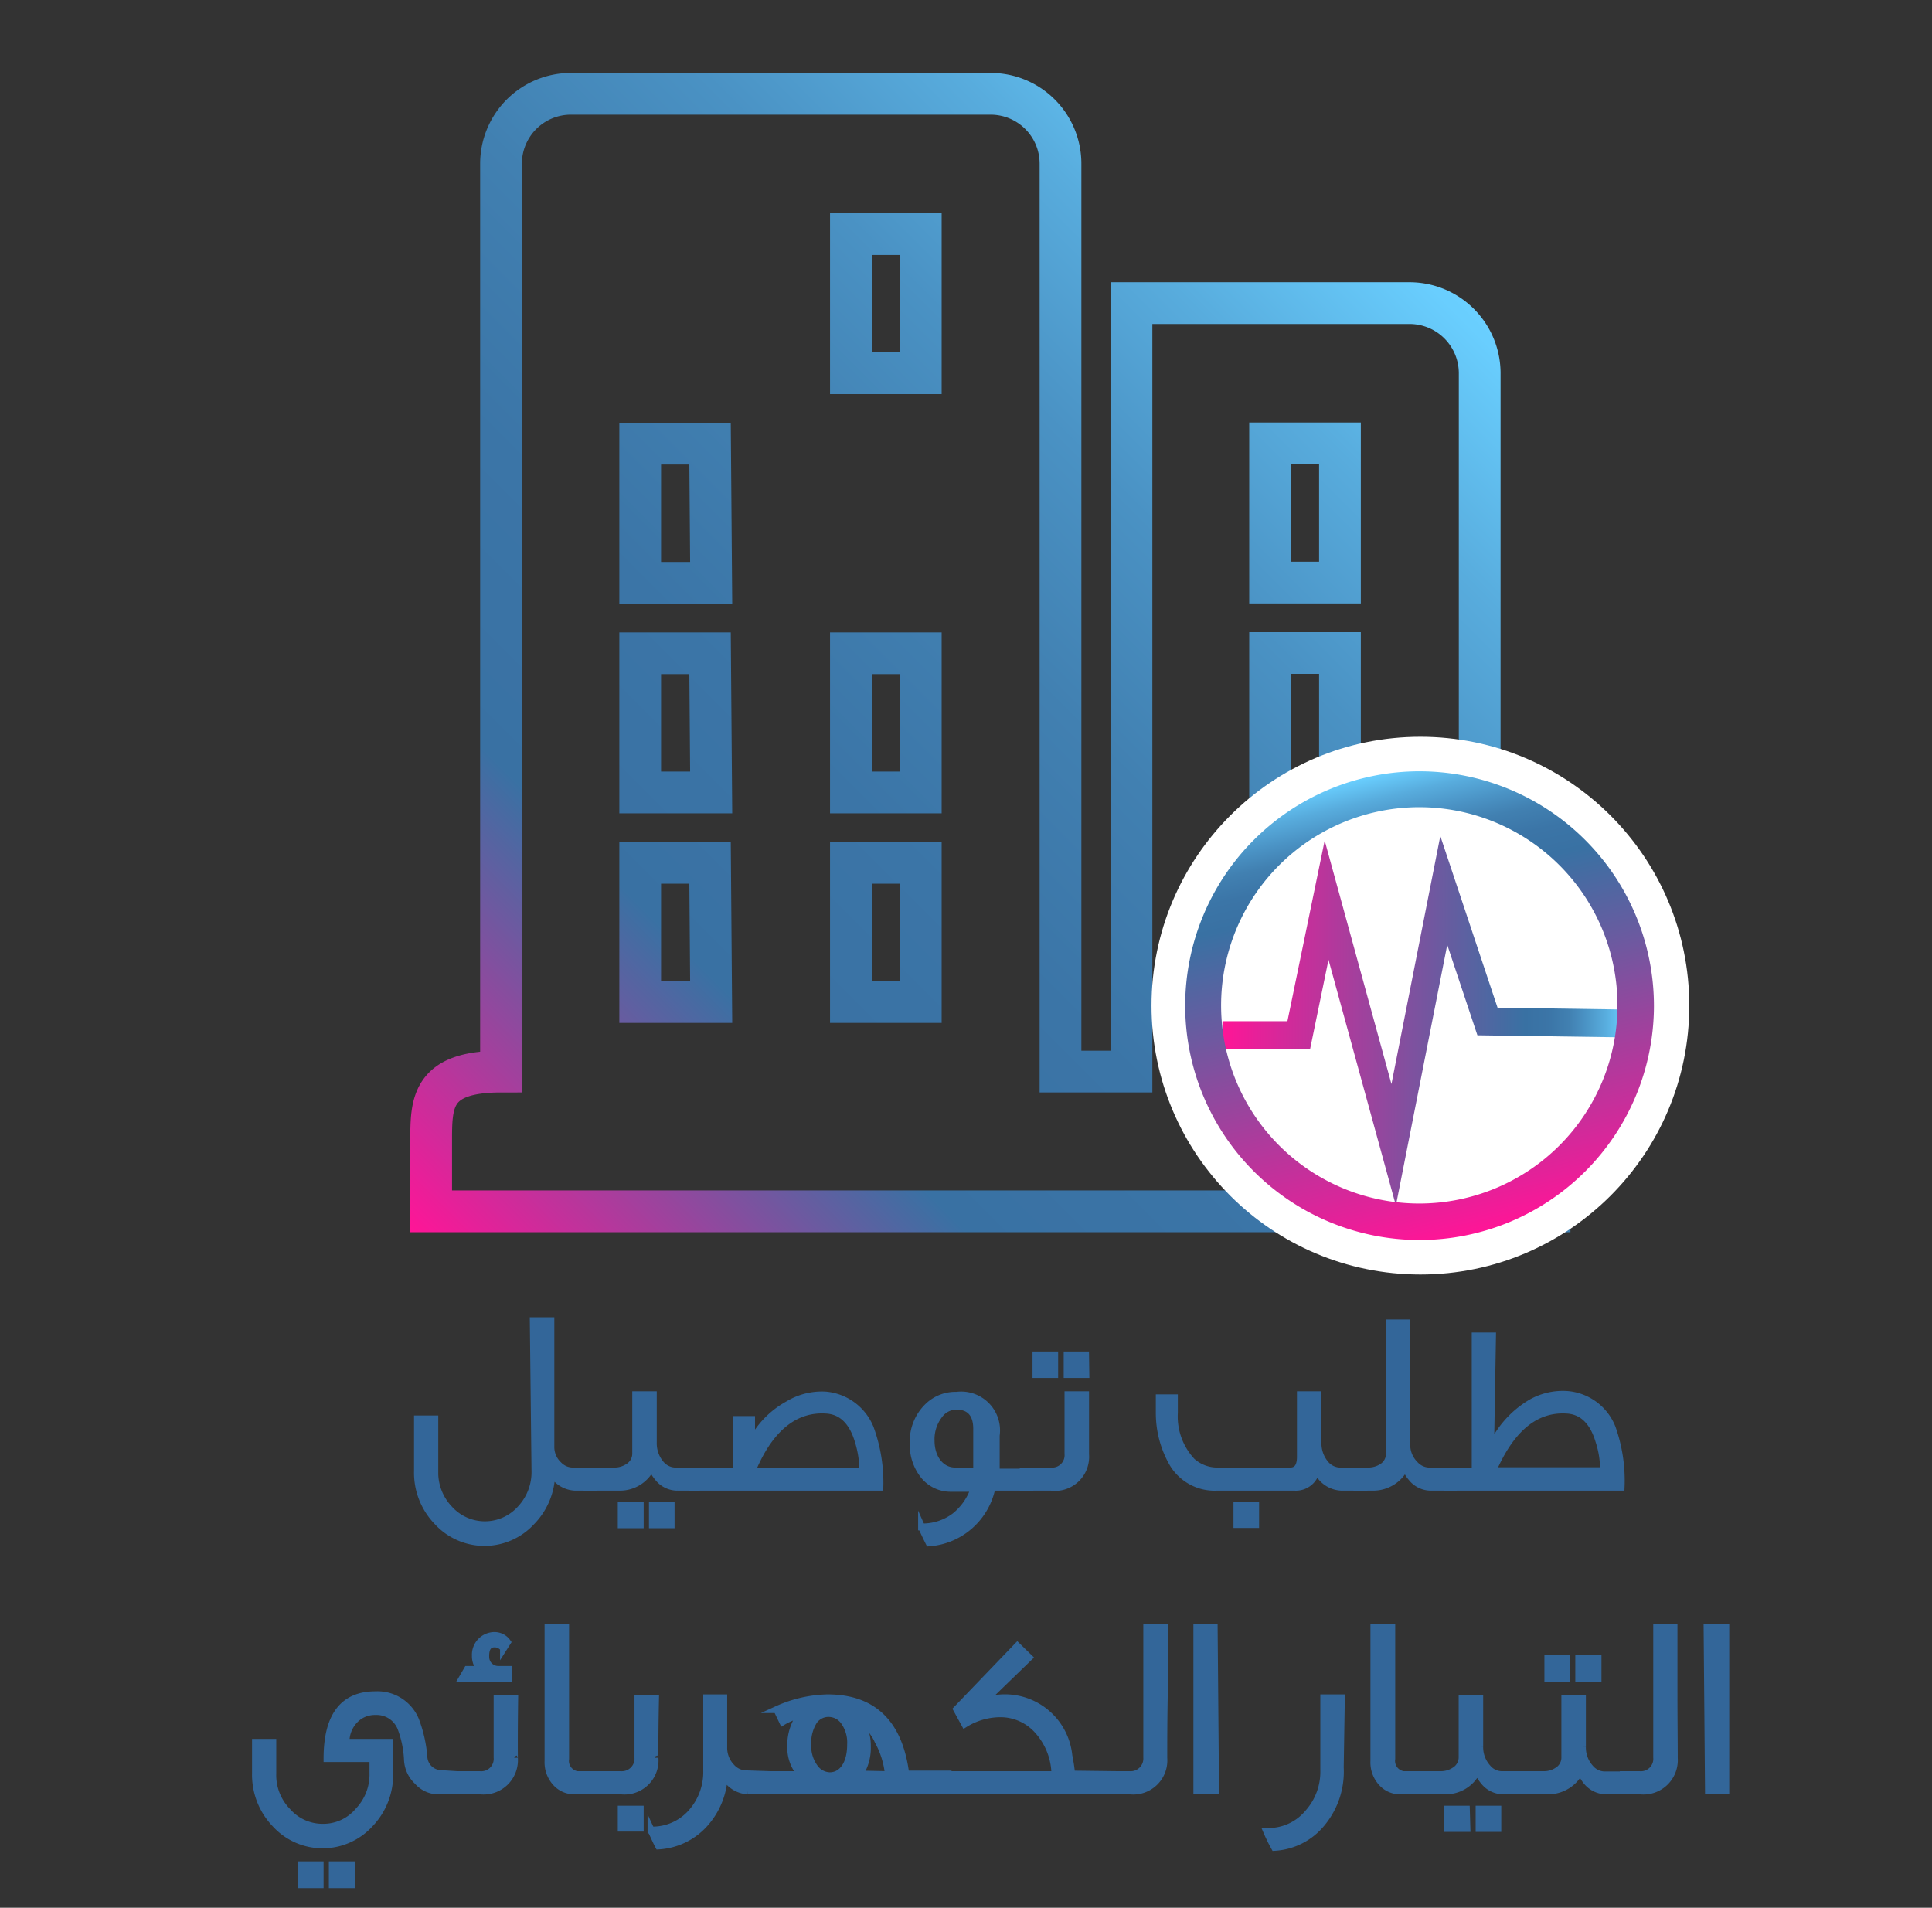 <svg id="Layer_1" data-name="Layer 1" xmlns="http://www.w3.org/2000/svg" xmlns:xlink="http://www.w3.org/1999/xlink" viewBox="0 0 69.41 68.54"><rect x="0" y="0" width="69.41" height="68.54" fill="#333333" stroke="none"/><defs><style>.cls-1,.cls-4{fill:none;}.cls-1{stroke-width:1.5px;stroke:url(#linear-gradient);}.cls-2{fill:#fff;}.cls-3{fill:#369;stroke:#369;stroke-width:0.25px;}.cls-3,.cls-4{stroke-miterlimit:10;}.cls-4{stroke:url(#linear-gradient-2);}.cls-5{fill:url(#linear-gradient-3);}</style><linearGradient id="linear-gradient" x1="15.87" y1="45.37" x2="51.55" y2="9.69" gradientUnits="userSpaceOnUse"><stop offset="0" stop-color="#ff1597"/><stop offset="0.04" stop-color="#e22299"/><stop offset="0.21" stop-color="#695ba0"/><stop offset="0.28" stop-color="#3971a3"/><stop offset="0.44" stop-color="#3b75a7"/><stop offset="0.59" stop-color="#4180b1"/><stop offset="0.73" stop-color="#4a92c4"/><stop offset="0.86" stop-color="#58acdd"/><stop offset="0.99" stop-color="#69cefe"/><stop offset="1" stop-color="#6acfff"/></linearGradient><linearGradient id="linear-gradient-2" x1="43.92" y1="36.67" x2="58.39" y2="36.67" gradientUnits="userSpaceOnUse"><stop offset="0" stop-color="#ff1597"/><stop offset="0.1" stop-color="#e22299"/><stop offset="0.55" stop-color="#695ba0"/><stop offset="0.75" stop-color="#3971a3"/><stop offset="0.81" stop-color="#3b75a7"/><stop offset="0.86" stop-color="#4180b1"/><stop offset="0.9" stop-color="#4a92c4"/><stop offset="0.95" stop-color="#58acdd"/><stop offset="1" stop-color="#69cefe"/><stop offset="1" stop-color="#6acfff"/></linearGradient><linearGradient id="linear-gradient-3" x1="52.92" y1="44.33" x2="49.14" y2="27.92" xlink:href="#linear-gradient-2"/></defs><path class="cls-1" d="M53.16,38.5V13.4a2.52,2.52,0,0,0-2.51-2.51h-10V38.5H38.1V5.88a2.51,2.51,0,0,0-2.51-2.51H20.53A2.51,2.51,0,0,0,18,5.88V38.5c-2.51,0-2.51,1.12-2.51,2.51v2.51H55.67V41C55.67,39.62,55.67,38.5,53.16,38.5ZM25.55,36H23V31h2.51Zm0-7.53H23v-5h2.51Zm0-7.53H23v-5h2.51ZM33.08,36H30.57V31h2.51Zm0-7.53H30.57v-5h2.51Zm0-15.06H30.57v-5h2.51ZM48.14,28.46H45.63v-5h2.51Zm0-7.53H45.63v-5h2.51Z"/><circle class="cls-2" cx="51.03" cy="36.13" r="9.66"/><path class="cls-3" d="M21.46,53.43h-.8a1,1,0,0,1-.84-.54,2.53,2.53,0,0,1-.72,1.78,2.3,2.3,0,0,1-3.39,0A2.53,2.53,0,0,1,15,52.84c0-.48,0-1.1,0-1.86h.62c0,1.16,0,1.79,0,1.87a1.9,1.9,0,0,0,.52,1.36,1.72,1.72,0,0,0,2.56,0,1.93,1.93,0,0,0,.52-1.38l-.06-5.38h.63c0,1,0,2.51,0,4.51a.88.88,0,0,0,.28.67.71.71,0,0,0,.5.22h.86v.58Z"/><path class="cls-3" d="M25.14,53.43h-.81a.89.89,0,0,1-.69-.34,1.33,1.33,0,0,1-.23-.39,1.25,1.25,0,0,1-1.13.73H21.09v-.58h1a.89.89,0,0,0,.47-.14.56.56,0,0,0,.28-.5c0,.15,0-.55,0-2.1h.63c0,.58,0,1.16,0,1.73a1.15,1.15,0,0,0,.28.77.7.7,0,0,0,.5.24h.87v.58ZM23,54.78h-.68v-.7H23Zm1.11,0h-.67v-.7h.67Z"/><path class="cls-3" d="M31.61,53.43H24.89v-.58h1.57V51H27v.81a3.22,3.22,0,0,1,1.31-1.35,2.34,2.34,0,0,1,1.33-.34,1.91,1.91,0,0,1,1.63,1.2A5.7,5.7,0,0,1,31.61,53.43ZM31,52.85a3.64,3.64,0,0,0-.16-1.06c-.21-.72-.6-1.1-1.16-1.13-1.1-.07-2,.63-2.63,2.11v.08Z"/><path class="cls-3" d="M37,53.43H35.64a2.49,2.49,0,0,1-2.26,2c-.06-.12-.15-.3-.27-.57a1.92,1.92,0,0,0,1.2-.39,2.13,2.13,0,0,0,.69-1h-.82a1.24,1.24,0,0,1-1-.47,1.77,1.77,0,0,1-.37-1.16,1.74,1.74,0,0,1,.56-1.34,1.42,1.42,0,0,1,1-.37,1.27,1.27,0,0,1,1.42,1.44v1.32H37Zm-1.91-.58V51.33c0-.54-.26-.81-.72-.81a.76.76,0,0,0-.62.31,1.42,1.42,0,0,0-.3.93c0,.61.34,1.09.87,1.09Z"/><path class="cls-3" d="M39,52.25a1.1,1.1,0,0,1-1.24,1.18h-1v-.58h1a.57.57,0,0,0,.61-.62c0,.08,0-.62,0-2.12H39C39,51.55,39,52.26,39,52.25Zm-1.11-2.87h-.67v-.7h.67Zm1.12,0h-.67v-.7H39Z"/><path class="cls-3" d="M49,53.43h-.81a1,1,0,0,1-.89-.65.75.75,0,0,1-.79.65H43.72a1.75,1.75,0,0,1-1.58-.84,3.63,3.63,0,0,1-.49-1.83l0-.54h.54l0,.54a2.36,2.36,0,0,0,.63,1.74,1.36,1.36,0,0,0,.9.35h2.63c.25,0,.37-.17.37-.51s0-.94,0-2.23h.63l0,1.73a1.15,1.15,0,0,0,.28.77.7.7,0,0,0,.5.24H49Zm-3.89,1.34h-.67v-.7h.67Z"/><path class="cls-3" d="M52.21,53.43H51.4a.89.89,0,0,1-.69-.34,1.1,1.1,0,0,1-.22-.39,1.28,1.28,0,0,1-1.14.73h-.6v-.58h.43a.94.94,0,0,0,.47-.14.57.57,0,0,0,.27-.5c0-1.26,0-2.82,0-4.68h.62c0,1.23,0,2.7,0,4.42a1,1,0,0,0,.29.66.71.71,0,0,0,.5.24h.87Z"/><path class="cls-3" d="M58.24,53.43H52v-.58h1L53,48h.62l-.07,4.06A3.56,3.56,0,0,1,55,50.4a2.31,2.31,0,0,1,1.3-.3,1.9,1.9,0,0,1,1.62,1.2A5.68,5.68,0,0,1,58.24,53.43Zm-.63-.59a3.27,3.27,0,0,0-.16-1.05c-.21-.72-.6-1.1-1.16-1.13-1.11-.07-2,.65-2.66,2.18Z"/><path class="cls-3" d="M16.43,63.76v.58h-.74A1,1,0,0,1,15,64a1.12,1.12,0,0,1-.36-.77,3.72,3.72,0,0,0-.24-1.16.94.94,0,0,0-.91-.58,1,1,0,0,0-.76.32,1.13,1.13,0,0,0-.3.79H14l0,1.12a2.55,2.55,0,0,1-.71,1.81,2.3,2.3,0,0,1-3.4,0,2.55,2.55,0,0,1-.71-1.82c0-.23,0-.59,0-1.11h.62c0,.19,0,.56,0,1.12a1.86,1.86,0,0,0,.53,1.36,1.67,1.67,0,0,0,1.27.57,1.64,1.64,0,0,0,1.27-.58,1.9,1.9,0,0,0,.53-1.37l0-.52H11.75c0-1.53.58-2.29,1.74-2.29a1.48,1.48,0,0,1,1.44.91,4.79,4.79,0,0,1,.3,1.35.63.63,0,0,0,.57.57ZM11.5,67.71h-.68V67h.68Zm1.12,0h-.68V67h.68Z"/><path class="cls-3" d="M18.48,63.16a1.11,1.11,0,0,1-1.24,1.18h-1v-.58h1a.57.57,0,0,0,.62-.62c0,.08,0-.62,0-2.12h.63C18.47,62.46,18.48,63.17,18.48,63.16Zm-.22-2.87H16.61l.18-.31h.47a.73.73,0,0,1-.18-.5.69.69,0,0,1,.68-.72.57.57,0,0,1,.47.24l-.14.22a.4.4,0,0,0-.32-.16c-.22,0-.33.15-.32.47a.45.45,0,0,0,.44.45h.37Z"/><path class="cls-3" d="M21.42,64.34h-.78a.88.88,0,0,1-.64-.26,1.08,1.08,0,0,1-.31-.81l0-4.81h.63l0,4.73a.5.5,0,0,0,.42.57h.68Z"/><path class="cls-3" d="M23.53,63.16a1.1,1.1,0,0,1-1.23,1.18h-1v-.58h1a.58.58,0,0,0,.62-.62c0,.08,0-.62,0-2.12h.63C23.52,62.46,23.53,63.17,23.53,63.16ZM23,65.68h-.68V65H23Z"/><path class="cls-3" d="M27.67,63.76c0,.1,0,.3,0,.58h-.81a1,1,0,0,1-.84-.56,2.76,2.76,0,0,1-.72,1.76,2.41,2.41,0,0,1-1.64.78c-.06-.11-.15-.31-.27-.57a1.86,1.86,0,0,0,1.45-.63,2.19,2.19,0,0,0,.55-1.52V61H26v1.81a1,1,0,0,0,.28.68.71.71,0,0,0,.5.24Z"/><path class="cls-3" d="M34.06,64.34H27.3v-.58h1.48a1.44,1.44,0,0,1-.37-1,1.84,1.84,0,0,1,.36-1.16,2.21,2.21,0,0,0-.65.26l-.21-.44A4.64,4.64,0,0,1,29.73,61c1.64,0,2.58.91,2.81,2.74h1.52Zm-3.5-1.66a1.3,1.3,0,0,0-.25-.85.68.68,0,0,0-.54-.27.64.64,0,0,0-.53.27,1.46,1.46,0,0,0-.22.85,1.3,1.3,0,0,0,.25.83.69.69,0,0,0,.54.29C30.24,63.8,30.56,63.4,30.56,62.68Zm1.36,1.08a3.16,3.16,0,0,0-.38-1.22,1.58,1.58,0,0,0-.65-.73,1.64,1.64,0,0,1,.27.93,1.76,1.76,0,0,1-.27,1Z"/><path class="cls-3" d="M40.16,63.76v.58H33.77v-.58H37.9a2.4,2.4,0,0,0-.61-1.58,1.79,1.79,0,0,0-1.38-.61,2.43,2.43,0,0,0-1.25.37l-.29-.53h0l2.18-2.27.42.41-1.59,1.54A3.21,3.21,0,0,1,36,61a2.31,2.31,0,0,1,2.4,2.08,6.53,6.53,0,0,1,.1.66Z"/><path class="cls-3" d="M41.81,63.16a1.1,1.1,0,0,1-1.23,1.18H40v-.58h.58a.58.58,0,0,0,.62-.62c0-.57,0-1.35,0-2.34s0-1.91,0-2.34h.63c0,.42,0,1.2,0,2.35C41.81,61.8,41.81,62.58,41.81,63.16Z"/><path class="cls-3" d="M43.67,64.34H43l0-5.88h.62Z"/><path class="cls-3" d="M48.15,63.5a2.9,2.9,0,0,1-.66,2,2.36,2.36,0,0,1-1.7.87,6.11,6.11,0,0,1-.28-.57A1.85,1.85,0,0,0,47,65.13a2.22,2.22,0,0,0,.56-1.53V61h.63Z"/><path class="cls-3" d="M51.1,64.34h-.79a.88.88,0,0,1-.64-.26,1.08,1.08,0,0,1-.31-.81l0-4.81H50l0,4.73a.5.5,0,0,0,.42.57h.69Z"/><path class="cls-3" d="M54.83,64.34H54a.89.89,0,0,1-.69-.34,1.33,1.33,0,0,1-.23-.39,1.25,1.25,0,0,1-1.13.73H50.78v-.58h1a.89.89,0,0,0,.47-.14.56.56,0,0,0,.28-.5c0,.15,0-.55,0-2.1h.63c0,.58,0,1.16,0,1.73a1.1,1.1,0,0,0,.28.76.67.67,0,0,0,.5.25h.87v.58ZM52.7,65.69H52V65h.68Zm1.11,0h-.67V65h.67Z"/><path class="cls-3" d="M58.51,64.34H57.7A.91.91,0,0,1,57,64a1.29,1.29,0,0,1-.22-.39,1.28,1.28,0,0,1-1.14.73h-1v-.58h.84a.86.86,0,0,0,.47-.14.55.55,0,0,0,.27-.49c0,.15,0-.55,0-2.1h.63c0,.58,0,1.16,0,1.73a1.1,1.1,0,0,0,.28.76.69.69,0,0,0,.5.25h.88v.58Zm-2.22-4.05h-.68v-.7h.68Zm1.12,0h-.69v-.7h.69Z"/><path class="cls-3" d="M60.15,63.16a1.11,1.11,0,0,1-1.24,1.18h-.59v-.58h.58a.57.57,0,0,0,.62-.62c0-.57,0-1.35,0-2.34s0-1.91,0-2.34h.62c0,.42,0,1.2,0,2.35C60.14,61.8,60.15,62.58,60.15,63.16Z"/><path class="cls-3" d="M62,64.34h-.62l-.05-5.88H62Z"/><polyline class="cls-4" points="43.92 37.19 46.66 37.19 47.66 32.34 50.07 41.13 51.87 31.99 53.44 36.7 58.38 36.77"/><path class="cls-5" d="M51,27.71a8.42,8.42,0,1,0,8.42,8.42A8.43,8.43,0,0,0,51,27.71Zm0,15.53a7.12,7.12,0,1,1,7.11-7.11A7.12,7.12,0,0,1,51,43.24Z"/></svg>